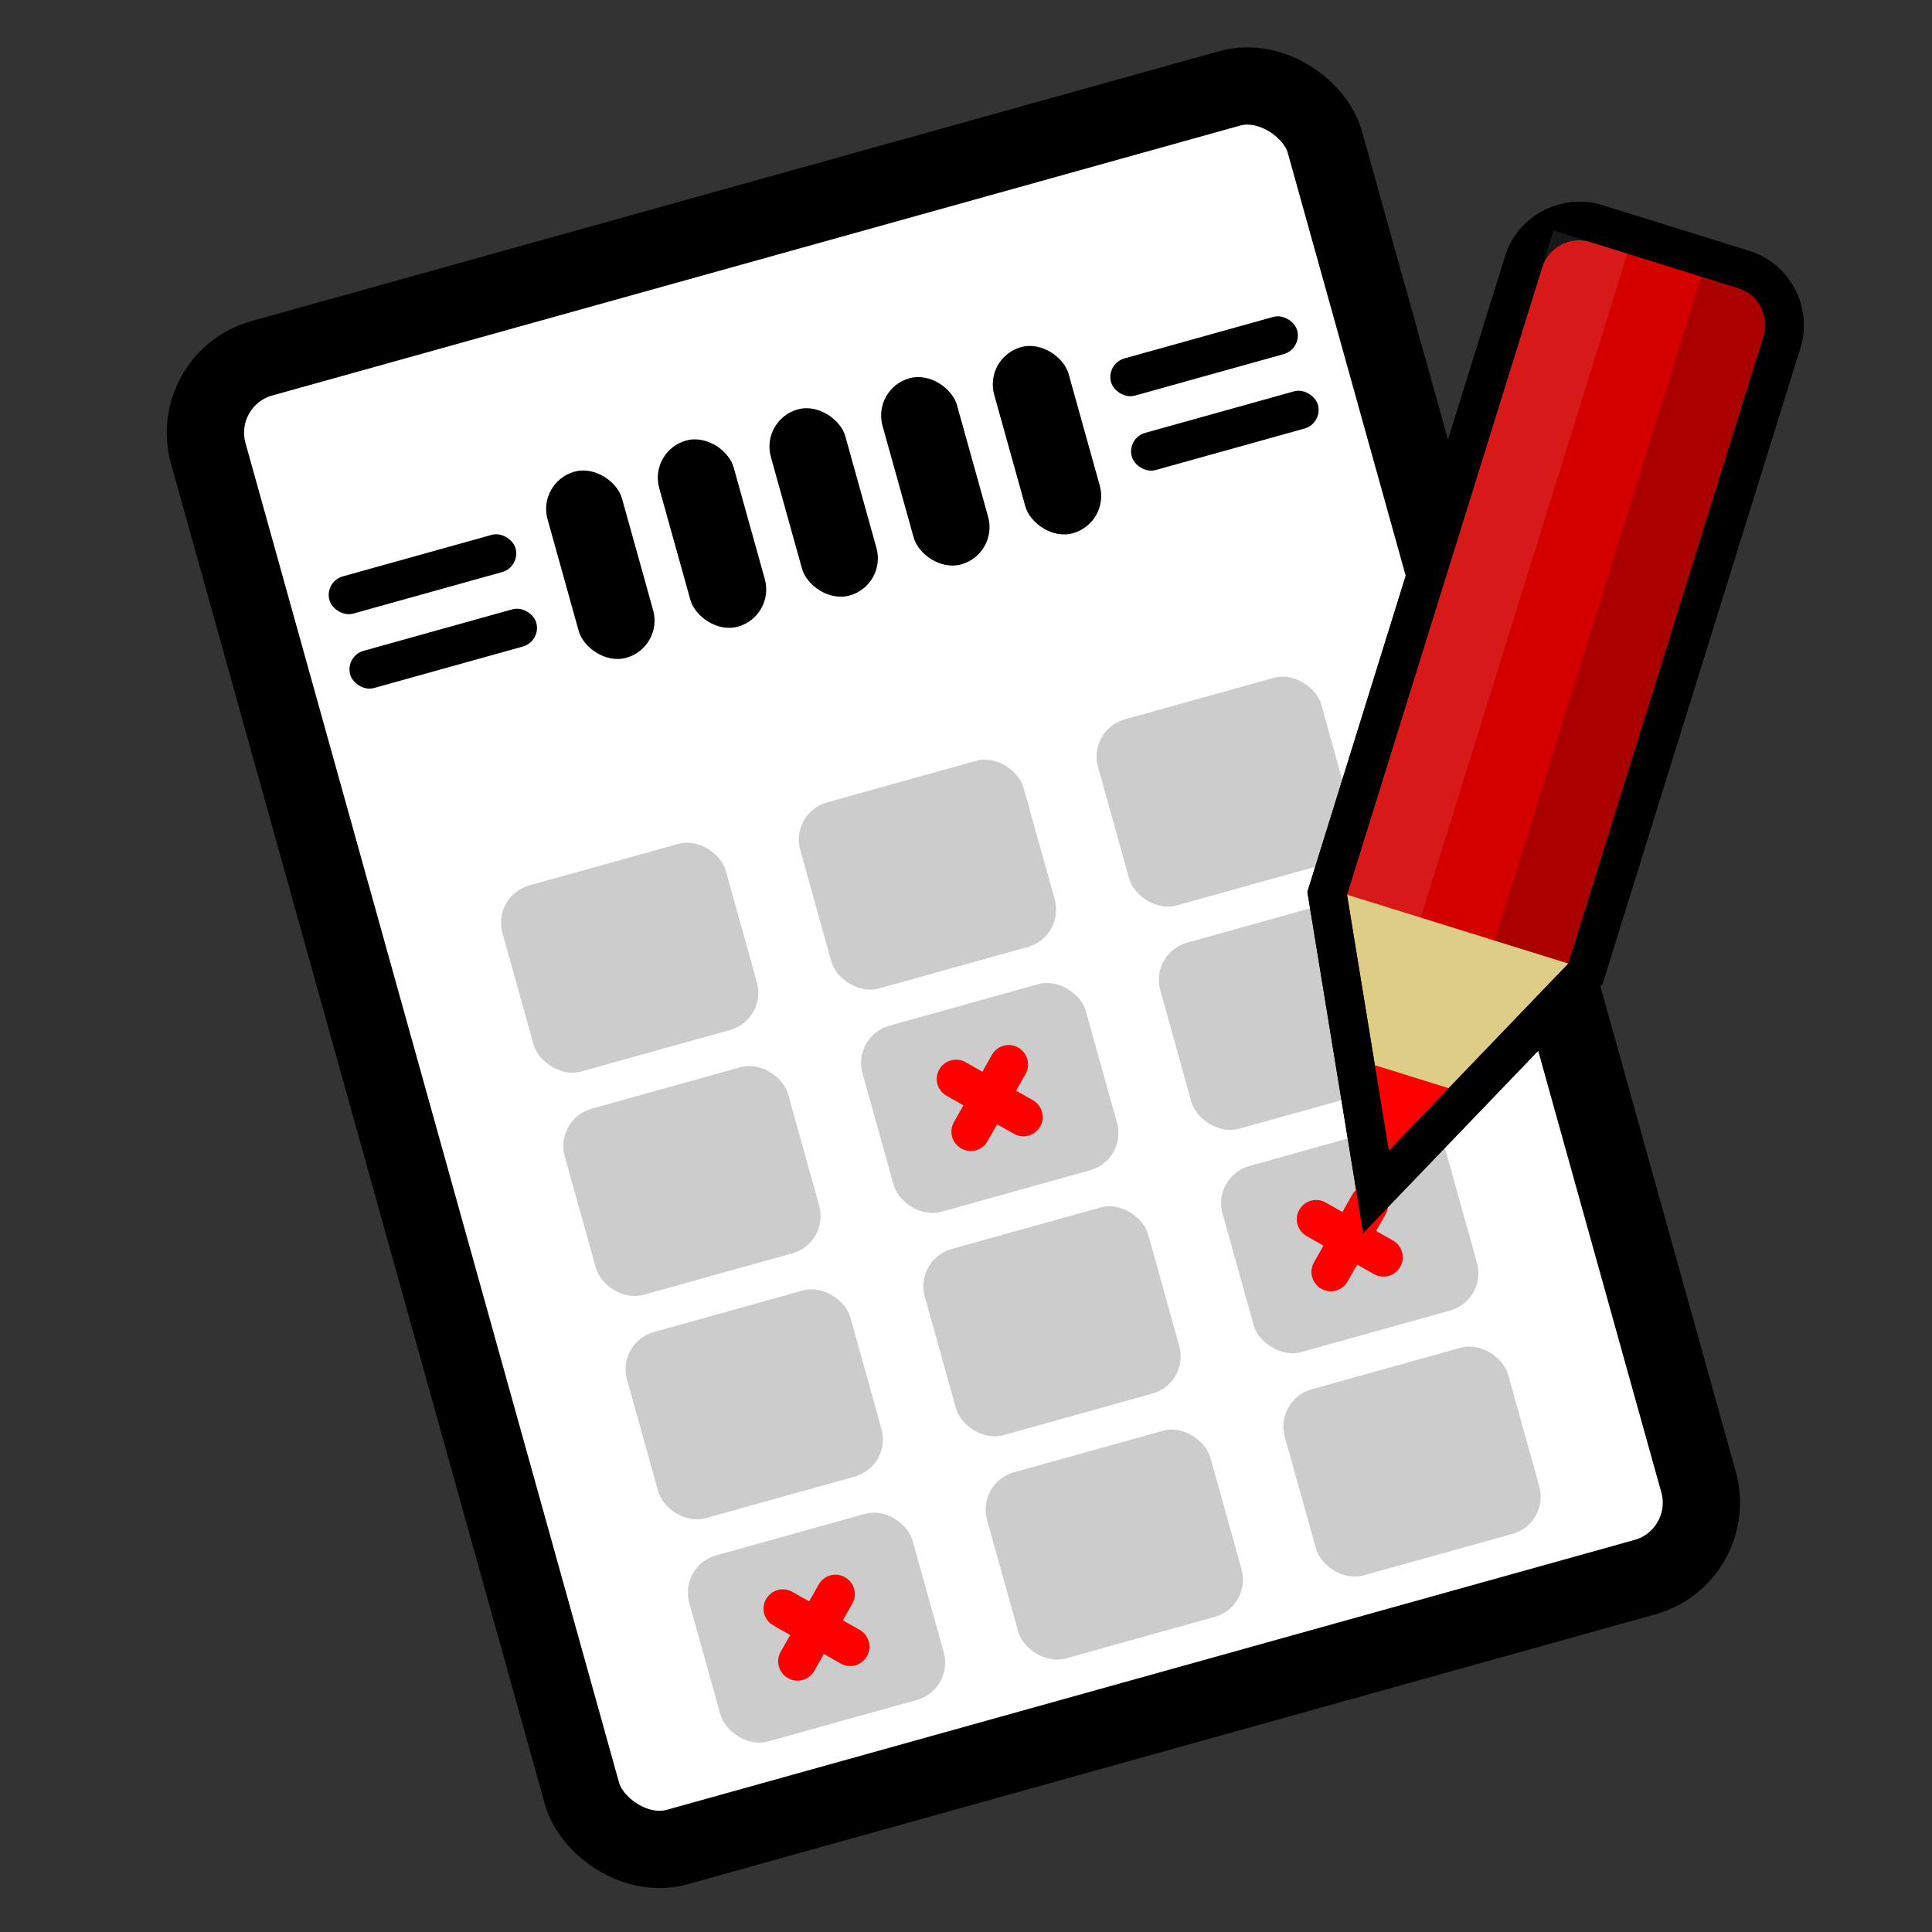 <?xml version="1.0" encoding="UTF-8" standalone="no"?>
<svg
   xmlns:dc="http://purl.org/dc/elements/1.1/"
   xmlns:cc="http://creativecommons.org/ns#"
   xmlns:rdf="http://www.w3.org/1999/02/22-rdf-syntax-ns#"
   xmlns:svg="http://www.w3.org/2000/svg"
   xmlns="http://www.w3.org/2000/svg"
   xmlns:sodipodi="http://sodipodi.sourceforge.net/DTD/sodipodi-0.dtd"
   xmlns:inkscape="http://www.inkscape.org/namespaces/inkscape"
   width="50"
   height="50"
   viewBox="0 0 50 50"
   version="1.1"
   id="svg8"
   sodipodi:docname="bingo.svg"
   inkscape:version="1.0.1 (3bc2e813f5, 2020-09-07)">
  <rect x="0" y="0" width="50" height="50" fill="#333333" stroke="none"/>
  <defs
     id="defs2" />
  <sodipodi:namedview
     id="base"
     pagecolor="#ffffff"
     bordercolor="#666666"
     borderopacity="1.0"
     inkscape:pageopacity="0.0"
     inkscape:pageshadow="2"
     inkscape:zoom="7.919596"
     inkscape:cx="22.993175"
     inkscape:cy="26.998051"
     inkscape:document-units="px"
     inkscape:current-layer="layer1"
     inkscape:document-rotation="0"
     showgrid="true"
     inkscape:snap-smooth-nodes="true"
     inkscape:window-width="1366"
     inkscape:window-height="704"
     inkscape:window-x="0"
     inkscape:window-y="0"
     inkscape:window-maximized="1"
     inkscape:snap-global="true"
     inkscape:pagecheckerboard="true"
     units="px"
     scale-x="0.165">
    <inkscape:grid
       type="xygrid"
       id="grid833"
       originx="-109.802"
       originy="-85.99" />
  </sodipodi:namedview>
  <g
     inkscape:label="Capa 1"
     inkscape:groupmode="layer"
     id="layer1"
     transform="translate(-109.802,-85.99)">
    <rect
       style="fill:#ffffff;stroke:#000000;stroke-width:2;stroke-linecap:round;stroke-miterlimit:4;stroke-dasharray:none;paint-order:markers stroke fill;stop-color:#000000"
       id="rect1052"
       width="30"
       height="40"
       x="84.708"
       y="123.076"
       ry="2"
       transform="rotate(-15.582)" />
    <rect
       style="fill:#cccccc;stroke:none;stroke-width:2;stroke-linecap:round;stroke-miterlimit:4;stroke-dasharray:none;paint-order:markers stroke fill;stop-color:#000000"
       id="rect1054"
       width="6"
       height="5"
       x="88.708"
       y="138.076"
       ry="1"
       transform="rotate(-15.582)" />
    <rect
       style="fill:#cccccc;stroke:none;stroke-width:2;stroke-linecap:round;stroke-miterlimit:4;stroke-dasharray:none;paint-order:markers stroke fill;stop-color:#000000"
       id="rect1058"
       width="6"
       height="5"
       x="96.708"
       y="138.076"
       ry="1"
       transform="rotate(-15.582)" />
    <rect
       style="fill:#cccccc;stroke:none;stroke-width:2;stroke-linecap:round;stroke-miterlimit:4;stroke-dasharray:none;paint-order:markers stroke fill;stop-color:#000000"
       id="rect1060"
       width="6"
       height="5"
       x="104.708"
       y="138.076"
       ry="1"
       transform="rotate(-15.582)" />
    <rect
       style="fill:#cccccc;stroke:none;stroke-width:2;stroke-linecap:round;stroke-miterlimit:4;stroke-dasharray:none;paint-order:markers stroke fill;stop-color:#000000"
       id="rect1064"
       width="6"
       height="5"
       x="88.708"
       y="144.076"
       ry="1"
       transform="rotate(-15.582)" />
    <rect
       style="fill:#cccccc;stroke:none;stroke-width:2;stroke-linecap:round;stroke-miterlimit:4;stroke-dasharray:none;paint-order:markers stroke fill;stop-color:#000000"
       id="rect1066"
       width="6"
       height="5"
       x="96.708"
       y="144.076"
       ry="1"
       transform="rotate(-15.582)" />
    <rect
       style="fill:#cccccc;stroke:none;stroke-width:2;stroke-linecap:round;stroke-miterlimit:4;stroke-dasharray:none;paint-order:markers stroke fill;stop-color:#000000"
       id="rect1068"
       width="6"
       height="5"
       x="104.708"
       y="144.076"
       ry="1"
       transform="rotate(-15.582)" />
    <rect
       style="fill:#cccccc;stroke:none;stroke-width:2;stroke-linecap:round;stroke-miterlimit:4;stroke-dasharray:none;paint-order:markers stroke fill;stop-color:#000000"
       id="rect1070"
       width="6"
       height="5"
       x="88.708"
       y="150.076"
       ry="1"
       transform="rotate(-15.582)" />
    <rect
       style="fill:#cccccc;stroke:none;stroke-width:2;stroke-linecap:round;stroke-miterlimit:4;stroke-dasharray:none;paint-order:markers stroke fill;stop-color:#000000"
       id="rect1072"
       width="6"
       height="5"
       x="96.708"
       y="150.076"
       ry="1"
       transform="rotate(-15.582)" />
    <rect
       style="fill:#cccccc;stroke:none;stroke-width:2;stroke-linecap:round;stroke-miterlimit:4;stroke-dasharray:none;paint-order:markers stroke fill;stop-color:#000000"
       id="rect1074"
       width="6"
       height="5"
       x="104.708"
       y="150.076"
       ry="1"
       transform="rotate(-15.582)" />
    <rect
       style="fill:#cccccc;stroke:none;stroke-width:2;stroke-linecap:round;stroke-miterlimit:4;stroke-dasharray:none;paint-order:markers stroke fill;stop-color:#000000"
       id="rect1076"
       width="6"
       height="5"
       x="88.708"
       y="156.076"
       ry="1"
       transform="rotate(-15.582)" />
    <rect
       style="fill:#cccccc;stroke:none;stroke-width:2;stroke-linecap:round;stroke-miterlimit:4;stroke-dasharray:none;paint-order:markers stroke fill;stop-color:#000000"
       id="rect1078"
       width="6"
       height="5"
       x="96.708"
       y="156.076"
       ry="1"
       transform="rotate(-15.582)" />
    <rect
       style="fill:#cccccc;stroke:none;stroke-width:2;stroke-linecap:round;stroke-miterlimit:4;stroke-dasharray:none;paint-order:markers stroke fill;stop-color:#000000"
       id="rect1080"
       width="6"
       height="5"
       x="104.708"
       y="156.076"
       ry="1"
       transform="rotate(-15.582)" />
    <path
       id="rect1082"
       style="fill:#ff0000;stroke:none;stroke-width:2;stroke-linecap:round;stroke-miterlimit:4;stroke-dasharray:none;paint-order:markers stroke fill;stop-color:#000000"
       d="m 134.411,113.433 c -0.123,0.034 -0.233,0.115 -0.301,0.236 -0.136,0.241 -0.051,0.545 0.19,0.681 l 0.435,0.246 -0.246,0.435 c -0.136,0.241 -0.051,0.545 0.19,0.681 0.241,0.136 0.545,0.051 0.681,-0.19 l 0.246,-0.435 0.435,0.246 c 0.241,0.136 0.545,0.051 0.681,-0.19 0.136,-0.241 0.051,-0.545 -0.19,-0.681 l -0.435,-0.246 0.246,-0.435 c 0.136,-0.241 0.051,-0.545 -0.19,-0.681 -0.241,-0.136 -0.545,-0.051 -0.681,0.19 l -0.246,0.435 -0.435,-0.246 c -0.121,-0.068 -0.257,-0.081 -0.38,-0.046 z" />
    <path
       id="path1091"
       style="fill:#ff0000;stroke:none;stroke-width:2;stroke-linecap:round;stroke-miterlimit:4;stroke-dasharray:none;paint-order:markers stroke fill;stop-color:#000000"
       d="m 143.729,117.064 c -0.123,0.034 -0.233,0.115 -0.301,0.236 -0.136,0.241 -0.051,0.545 0.19,0.681 l 0.435,0.246 -0.246,0.435 c -0.136,0.241 -0.051,0.545 0.19,0.681 0.241,0.136 0.545,0.051 0.681,-0.19 l 0.246,-0.435 0.435,0.246 c 0.241,0.136 0.545,0.051 0.681,-0.19 0.136,-0.241 0.051,-0.545 -0.19,-0.681 l -0.435,-0.246 0.246,-0.435 c 0.136,-0.241 0.051,-0.545 -0.19,-0.681 -0.241,-0.136 -0.545,-0.051 -0.681,0.19 l -0.246,0.435 -0.435,-0.246 c -0.121,-0.068 -0.257,-0.081 -0.38,-0.046 z" />
    <path
       id="path1095"
       style="fill:#ff0000;stroke:none;stroke-width:2;stroke-linecap:round;stroke-miterlimit:4;stroke-dasharray:none;paint-order:markers stroke fill;stop-color:#000000"
       d="m 129.928,127.141 c -0.123,0.034 -0.233,0.115 -0.301,0.236 -0.136,0.241 -0.051,0.545 0.19,0.681 l 0.435,0.246 -0.246,0.435 c -0.136,0.241 -0.051,0.545 0.19,0.681 0.241,0.136 0.545,0.051 0.681,-0.19 l 0.246,-0.435 0.435,0.246 c 0.241,0.136 0.545,0.051 0.681,-0.19 0.136,-0.241 0.051,-0.545 -0.19,-0.681 l -0.435,-0.246 0.246,-0.435 c 0.136,-0.241 0.051,-0.545 -0.19,-0.681 -0.241,-0.136 -0.545,-0.051 -0.681,0.19 l -0.246,0.435 -0.435,-0.246 c -0.121,-0.068 -0.257,-0.081 -0.38,-0.046 z" />
    <rect
       style="fill:#000000;stroke:none;stroke-width:2;stroke-linecap:round;stroke-miterlimit:4;stroke-dasharray:none;paint-order:markers stroke fill;stop-color:#000000"
       id="rect1097"
       width="5"
       height="1"
       x="86.708"
       y="129.076"
       ry="0.5"
       transform="rotate(-15.582)" />
    <rect
       style="fill:#000000;stroke:none;stroke-width:2;stroke-linecap:round;stroke-miterlimit:4;stroke-dasharray:none;paint-order:markers stroke fill;stop-color:#000000"
       id="rect1099"
       width="5"
       height="1"
       x="86.708"
       y="131.076"
       ry="0.5"
       transform="rotate(-15.582)" />
    <rect
       style="fill:#000000;stroke:none;stroke-width:2;stroke-linecap:round;stroke-miterlimit:4;stroke-dasharray:none;paint-order:markers stroke fill;stop-color:#000000"
       id="rect1101"
       width="5"
       height="1"
       x="107.708"
       y="129.076"
       ry="0.5"
       transform="rotate(-15.582)" />
    <rect
       style="fill:#000000;stroke:none;stroke-width:2;stroke-linecap:round;stroke-miterlimit:4;stroke-dasharray:none;paint-order:markers stroke fill;stop-color:#000000"
       id="rect1103"
       width="5"
       height="1"
       x="107.708"
       y="131.076"
       ry="0.5"
       transform="rotate(-15.582)" />
    <rect
       style="fill:#000000;stroke:none;stroke-width:2;stroke-linecap:round;stroke-miterlimit:4;stroke-dasharray:none;paint-order:markers stroke fill;stop-color:#000000"
       id="rect1105"
       width="2"
       height="5"
       x="92.708"
       y="128.076"
       ry="1"
       transform="rotate(-15.582)" />
    <rect
       style="fill:#000000;stroke:none;stroke-width:2.828;stroke-linecap:round;stroke-miterlimit:4;stroke-dasharray:none;paint-order:markers stroke fill;stop-color:#000000"
       id="rect1107"
       width="2"
       height="5"
       x="95.708"
       y="128.076"
       ry="1"
       transform="rotate(-15.582)" />
    <rect
       style="fill:#000000;stroke:none;stroke-width:2;stroke-linecap:round;stroke-miterlimit:4;stroke-dasharray:none;paint-order:markers stroke fill;stop-color:#000000"
       id="rect1109"
       width="2"
       height="5"
       x="98.708"
       y="128.076"
       ry="1"
       transform="rotate(-15.582)" />
    <rect
       style="fill:#000000;stroke:none;stroke-width:2;stroke-linecap:round;stroke-miterlimit:4;stroke-dasharray:none;paint-order:markers stroke fill;stop-color:#000000"
       id="rect1111"
       width="2"
       height="5"
       x="101.708"
       y="128.076"
       ry="1"
       transform="rotate(-15.582)" />
    <rect
       style="fill:#000000;stroke:none;stroke-width:2;stroke-linecap:round;stroke-miterlimit:4;stroke-dasharray:none;paint-order:markers stroke fill;stop-color:#000000"
       id="rect1115"
       width="2"
       height="5"
       x="104.708"
       y="128.076"
       ry="1"
       transform="rotate(-15.582)" />
    <g
       id="g1132"
       transform="rotate(17.279,205.167,84.2)">
      <path
         id="path1145"
         style="color:#000000;font-style:normal;font-variant:normal;font-weight:normal;font-stretch:normal;font-size:medium;line-height:normal;font-family:sans-serif;font-variant-ligatures:normal;font-variant-position:normal;font-variant-caps:normal;font-variant-numeric:normal;font-variant-alternates:normal;font-variant-east-asian:normal;font-feature-settings:normal;font-variation-settings:normal;text-indent:0;text-align:start;text-decoration:none;text-decoration-line:none;text-decoration-style:solid;text-decoration-color:#000000;letter-spacing:normal;word-spacing:normal;text-transform:none;writing-mode:lr-tb;direction:ltr;text-orientation:mixed;dominant-baseline:auto;baseline-shift:baseline;text-anchor:start;white-space:normal;shape-padding:0;shape-margin:0;inline-size:0;clip-rule:nonzero;display:inline;overflow:visible;visibility:visible;isolation:auto;mix-blend-mode:normal;color-interpolation:sRGB;color-interpolation-filters:linearRGB;solid-color:#000000;solid-opacity:1;vector-effect:none;fill:#000000;fill-opacity:1;fill-rule:nonzero;stroke:none;stroke-width:2;stroke-linecap:round;stroke-linejoin:miter;stroke-miterlimit:4;stroke-dasharray:none;stroke-dashoffset:0;stroke-opacity:1;paint-order:markers stroke fill;color-rendering:auto;image-rendering:auto;shape-rendering:auto;text-rendering:auto;enable-background:accumulate;stop-color:#000000"
         d="m 46,21 c -1.091,0 -2,0.909 -2,2 v 17.236 l 4,8 4,-8 V 23 c 0,-1.091 -0.909,-2 -2,-2 z"
         transform="translate(109.802,85.99)" />
      <path
         style="color:#000000;font-style:normal;font-variant:normal;font-weight:normal;font-stretch:normal;font-size:medium;line-height:normal;font-family:sans-serif;font-variant-ligatures:normal;font-variant-position:normal;font-variant-caps:normal;font-variant-numeric:normal;font-variant-alternates:normal;font-variant-east-asian:normal;font-feature-settings:normal;font-variation-settings:normal;text-indent:0;text-align:start;text-decoration:none;text-decoration-line:none;text-decoration-style:solid;text-decoration-color:#000000;letter-spacing:normal;word-spacing:normal;text-transform:none;writing-mode:lr-tb;direction:ltr;text-orientation:mixed;dominant-baseline:auto;baseline-shift:baseline;text-anchor:start;white-space:normal;shape-padding:0;shape-margin:0;inline-size:0;clip-rule:nonzero;display:inline;overflow:visible;visibility:visible;isolation:auto;mix-blend-mode:normal;color-interpolation:sRGB;color-interpolation-filters:linearRGB;solid-color:#000000;solid-opacity:1;vector-effect:none;fill:#d40000;fill-opacity:1;fill-rule:nonzero;stroke:none;stroke-width:2;stroke-linecap:round;stroke-linejoin:miter;stroke-miterlimit:4;stroke-dasharray:none;stroke-dashoffset:0;stroke-opacity:1;paint-order:markers stroke fill;color-rendering:auto;image-rendering:auto;shape-rendering:auto;text-rendering:auto;enable-background:accumulate;stop-color:#000000"
         d="m 155.802,107.99 h 4 c 0.554,0 1,0.446 1,1 v 17 l -3,6 -3,-6 v -17 c 0,-0.554 0.446,-1 1,-1 z"
         id="path1138" />
      <path
         style="fill:#decd87;stroke:none;stroke-width:1px;stroke-linecap:butt;stroke-linejoin:miter;stroke-opacity:1"
         d="m 157.802,131.99 -3,-6 h 6 z"
         id="path1120" />
      <rect
         style="fill:#ff0000;stroke:none;stroke-width:2;stroke-linecap:round;stroke-miterlimit:4;stroke-dasharray:none;paint-order:markers stroke fill;stop-color:#000000"
         id="rect1122"
         width="2"
         height="2"
         x="156.802"
         y="129.99"
         ry="0" />
      <path
         id="path1136"
         style="color:#000000;font-style:normal;font-variant:normal;font-weight:normal;font-stretch:normal;font-size:medium;line-height:normal;font-family:sans-serif;font-variant-ligatures:normal;font-variant-position:normal;font-variant-caps:normal;font-variant-numeric:normal;font-variant-alternates:normal;font-variant-east-asian:normal;font-feature-settings:normal;font-variation-settings:normal;text-indent:0;text-align:start;text-decoration:none;text-decoration-line:none;text-decoration-style:solid;text-decoration-color:#000000;letter-spacing:normal;word-spacing:normal;text-transform:none;writing-mode:lr-tb;direction:ltr;text-orientation:mixed;dominant-baseline:auto;baseline-shift:baseline;text-anchor:start;white-space:normal;shape-padding:0;shape-margin:0;inline-size:0;clip-rule:nonzero;display:inline;overflow:visible;visibility:visible;isolation:auto;mix-blend-mode:normal;color-interpolation:sRGB;color-interpolation-filters:linearRGB;solid-color:#000000;solid-opacity:1;vector-effect:none;fill:#000000;fill-opacity:1;fill-rule:nonzero;stroke:none;stroke-width:2;stroke-linecap:round;stroke-linejoin:miter;stroke-miterlimit:4;stroke-dasharray:none;stroke-dashoffset:0;stroke-opacity:1;paint-order:markers stroke fill;color-rendering:auto;image-rendering:auto;shape-rendering:auto;text-rendering:auto;enable-background:accumulate;stop-color:#000000"
         d="m 46,21 c -1.091,0 -2,0.909 -2,2 v 17.236 l 4,8 4,-8 V 23 c 0,-1.091 -0.909,-2 -2,-2 z m 0,1 h 4 c 0.554,0 1,0.446 1,1 v 17 l -3,6 -3,-6 V 23 c 0,-0.554 0.446,-1 1,-1 z"
         transform="translate(109.802,85.99)" />
      <rect
         style="opacity:0.1;fill:#ffffff;stroke:none;stroke-width:2;stroke-linecap:round;stroke-miterlimit:4;stroke-dasharray:none;paint-order:markers stroke fill;stop-color:#000000"
         id="rect1150"
         width="2"
         height="18"
         x="154.802"
         y="107.99" />
      <rect
         style="opacity:0.2;fill:#000000;stroke:none;stroke-width:2;stroke-linecap:round;stroke-miterlimit:4;stroke-dasharray:none;paint-order:markers stroke fill;stop-color:#000000"
         id="rect1152"
         width="2"
         height="18"
         x="158.802"
         y="107.99" />
    </g>
  </g>
</svg>
